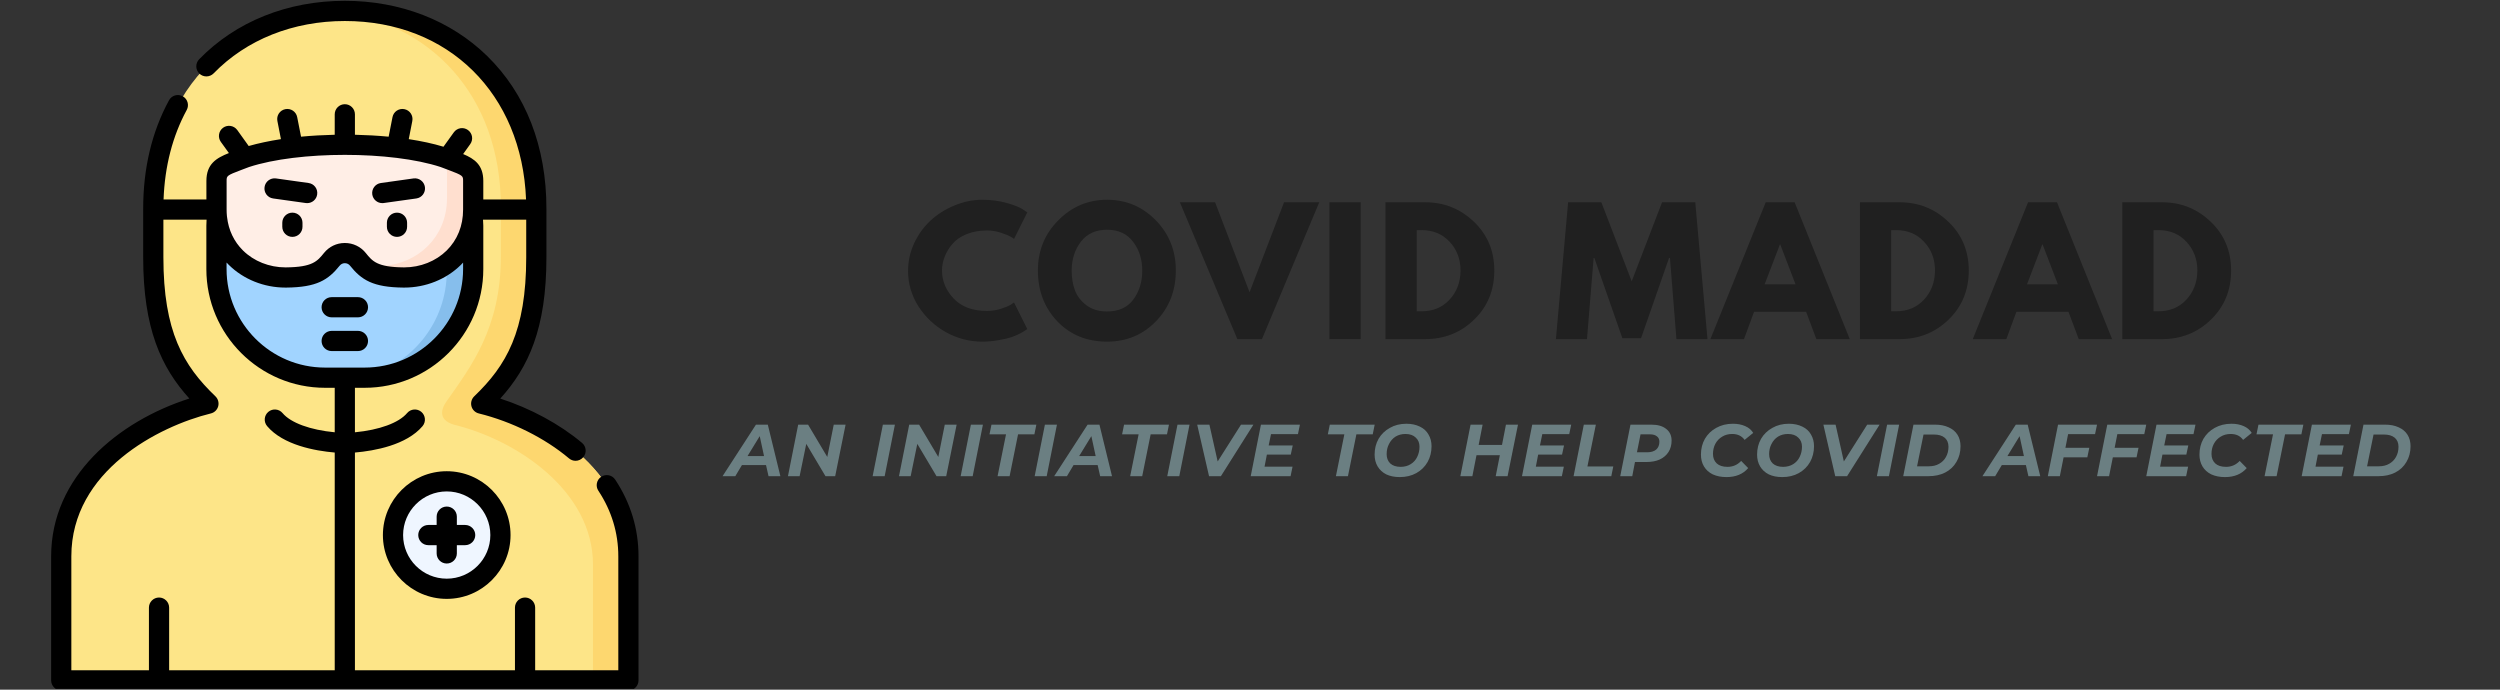 <?xml version="1.0" encoding="UTF-8"?>
<svg xmlns="http://www.w3.org/2000/svg" xmlns:xlink="http://www.w3.org/1999/xlink" width="217.5pt" height="60pt" viewBox="0 0 217.5 60" version="1.2">
<rect x="0" y="0" width="217.5" height="60" fill="#333333" stroke="none"/>
<defs>
<g>
<symbol overflow="visible" id="glyph0-0">
<path style="stroke:none;" d=""/>
</symbol>
<symbol overflow="visible" id="glyph0-1">
<path style="stroke:none;" d="M 7.203 -2.453 C 7.617 -2.453 8.02 -2.516 8.406 -2.641 C 8.801 -2.766 9.086 -2.883 9.266 -3 L 9.547 -3.188 L 10.703 -0.875 C 10.66 -0.852 10.602 -0.816 10.531 -0.766 C 10.469 -0.711 10.312 -0.617 10.062 -0.484 C 9.82 -0.359 9.562 -0.25 9.281 -0.156 C 9 -0.062 8.629 0.02 8.172 0.094 C 7.723 0.176 7.258 0.219 6.781 0.219 C 5.676 0.219 4.629 -0.051 3.641 -0.594 C 2.648 -1.145 1.848 -1.895 1.234 -2.844 C 0.629 -3.801 0.328 -4.832 0.328 -5.938 C 0.328 -6.77 0.504 -7.57 0.859 -8.344 C 1.223 -9.113 1.695 -9.77 2.281 -10.312 C 2.875 -10.863 3.566 -11.301 4.359 -11.625 C 5.148 -11.957 5.957 -12.125 6.781 -12.125 C 7.551 -12.125 8.258 -12.031 8.906 -11.844 C 9.562 -11.664 10.023 -11.484 10.297 -11.297 L 10.703 -11.031 L 9.547 -8.719 C 9.473 -8.781 9.367 -8.848 9.234 -8.922 C 9.098 -9.004 8.828 -9.113 8.422 -9.25 C 8.023 -9.383 7.617 -9.453 7.203 -9.453 C 6.547 -9.453 5.957 -9.348 5.438 -9.141 C 4.914 -8.93 4.504 -8.648 4.203 -8.297 C 3.898 -7.953 3.672 -7.578 3.516 -7.172 C 3.359 -6.773 3.281 -6.375 3.281 -5.969 C 3.281 -5.062 3.617 -4.25 4.297 -3.531 C 4.973 -2.812 5.941 -2.453 7.203 -2.453 Z M 7.203 -2.453 "/>
</symbol>
<symbol overflow="visible" id="glyph0-2">
<path style="stroke:none;" d="M 0.328 -5.969 C 0.328 -7.688 0.914 -9.141 2.094 -10.328 C 3.27 -11.523 4.688 -12.125 6.344 -12.125 C 8 -12.125 9.41 -11.531 10.578 -10.344 C 11.742 -9.156 12.328 -7.695 12.328 -5.969 C 12.328 -4.219 11.754 -2.75 10.609 -1.562 C 9.461 -0.375 8.039 0.219 6.344 0.219 C 4.594 0.219 3.148 -0.367 2.016 -1.547 C 0.891 -2.734 0.328 -4.207 0.328 -5.969 Z M 3.266 -5.969 C 3.266 -5.344 3.359 -4.77 3.547 -4.25 C 3.742 -3.738 4.082 -3.301 4.562 -2.938 C 5.039 -2.582 5.633 -2.406 6.344 -2.406 C 7.352 -2.406 8.113 -2.75 8.625 -3.438 C 9.145 -4.133 9.406 -4.977 9.406 -5.969 C 9.406 -6.938 9.141 -7.77 8.609 -8.469 C 8.086 -9.164 7.332 -9.516 6.344 -9.516 C 5.352 -9.516 4.594 -9.164 4.062 -8.469 C 3.531 -7.77 3.266 -6.938 3.266 -5.969 Z M 3.266 -5.969 "/>
</symbol>
<symbol overflow="visible" id="glyph0-3">
<path style="stroke:none;" d="M 4.594 0 L -0.406 -11.906 L 2.656 -11.906 L 5.656 -4.078 L 8.656 -11.906 L 11.719 -11.906 L 6.734 0 Z M 4.594 0 "/>
</symbol>
<symbol overflow="visible" id="glyph0-4">
<path style="stroke:none;" d="M 3.578 -11.906 L 3.578 0 L 0.859 0 L 0.859 -11.906 Z M 3.578 -11.906 "/>
</symbol>
<symbol overflow="visible" id="glyph0-5">
<path style="stroke:none;" d="M 0.859 -11.906 L 4.312 -11.906 C 5.969 -11.906 7.383 -11.336 8.562 -10.203 C 9.738 -9.078 10.328 -7.664 10.328 -5.969 C 10.328 -4.25 9.738 -2.82 8.562 -1.688 C 7.395 -0.562 5.977 0 4.312 0 L 0.859 0 Z M 3.578 -2.422 L 4 -2.422 C 4.988 -2.422 5.797 -2.754 6.422 -3.422 C 7.055 -4.098 7.379 -4.941 7.391 -5.953 C 7.391 -6.961 7.07 -7.801 6.438 -8.469 C 5.812 -9.145 5 -9.484 4 -9.484 L 3.578 -9.484 Z M 3.578 -2.422 "/>
</symbol>
<symbol overflow="visible" id="glyph0-6">
<path style="stroke:none;" d=""/>
</symbol>
<symbol overflow="visible" id="glyph0-7">
<path style="stroke:none;" d="M 10.719 0 L 10.156 -7.062 L 10.078 -7.062 L 7.641 -0.078 L 6.016 -0.078 L 3.578 -7.062 L 3.516 -7.062 L 2.938 0 L 0.234 0 L 1.297 -11.906 L 4.188 -11.906 L 6.828 -5.031 L 9.469 -11.906 L 12.359 -11.906 L 13.422 0 Z M 10.719 0 "/>
</symbol>
<symbol overflow="visible" id="glyph0-8">
<path style="stroke:none;" d="M 6.922 -11.906 L 11.719 0 L 8.812 0 L 7.922 -2.375 L 3.391 -2.375 L 2.516 0 L -0.406 0 L 4.406 -11.906 Z M 7 -4.766 L 5.672 -8.234 L 5.641 -8.234 L 4.312 -4.766 Z M 7 -4.766 "/>
</symbol>
<symbol overflow="visible" id="glyph1-0">
<path style="stroke:none;" d="M 0.812 -4.484 L 4.062 -4.484 L 3.156 0 L -0.094 0 Z M 2.734 -0.453 L 3.453 -4.031 L 1.234 -4.031 L 0.516 -0.453 Z M 2.734 -0.453 "/>
</symbol>
<symbol overflow="visible" id="glyph1-1">
<path style="stroke:none;" d="M 3.375 -0.969 L 1.281 -0.969 L 0.703 0 L -0.406 0 L 2.5 -4.484 L 3.531 -4.484 L 4.625 0 L 3.594 0 Z M 3.203 -1.75 L 2.828 -3.484 L 1.766 -1.75 Z M 3.203 -1.75 "/>
</symbol>
<symbol overflow="visible" id="glyph1-2">
<path style="stroke:none;" d="M 5.203 -4.484 L 4.297 0 L 3.453 0 L 1.781 -2.812 L 1.203 0 L 0.188 0 L 1.078 -4.484 L 1.938 -4.484 L 3.609 -1.672 L 4.172 -4.484 Z M 5.203 -4.484 "/>
</symbol>
<symbol overflow="visible" id="glyph1-3">
<path style="stroke:none;" d=""/>
</symbol>
<symbol overflow="visible" id="glyph1-4">
<path style="stroke:none;" d="M 1.078 -4.484 L 2.125 -4.484 L 1.234 0 L 0.188 0 Z M 1.078 -4.484 "/>
</symbol>
<symbol overflow="visible" id="glyph1-5">
<path style="stroke:none;" d="M 1.844 -3.641 L 0.406 -3.641 L 0.578 -4.484 L 4.484 -4.484 L 4.312 -3.641 L 2.891 -3.641 L 2.156 0 L 1.109 0 Z M 1.844 -3.641 "/>
</symbol>
<symbol overflow="visible" id="glyph1-6">
<path style="stroke:none;" d="M 5.391 -4.484 L 2.562 0 L 1.531 0 L 0.5 -4.484 L 1.562 -4.484 L 2.281 -1.281 L 4.312 -4.484 Z M 5.391 -4.484 "/>
</symbol>
<symbol overflow="visible" id="glyph1-7">
<path style="stroke:none;" d="M 1.953 -3.656 L 1.75 -2.672 L 3.844 -2.672 L 3.672 -1.875 L 1.594 -1.875 L 1.391 -0.828 L 3.828 -0.828 L 3.656 0 L 0.188 0 L 1.078 -4.484 L 4.469 -4.484 L 4.297 -3.656 Z M 1.953 -3.656 "/>
</symbol>
<symbol overflow="visible" id="glyph1-8">
<path style="stroke:none;" d="M 2.516 0.078 C 2.066 0.078 1.676 0 1.344 -0.156 C 1.02 -0.32 0.77 -0.551 0.594 -0.844 C 0.414 -1.145 0.328 -1.488 0.328 -1.875 C 0.328 -2.383 0.441 -2.844 0.672 -3.25 C 0.91 -3.656 1.238 -3.973 1.656 -4.203 C 2.07 -4.441 2.551 -4.562 3.094 -4.562 C 3.539 -4.562 3.93 -4.477 4.266 -4.312 C 4.598 -4.156 4.848 -3.926 5.016 -3.625 C 5.191 -3.332 5.281 -2.992 5.281 -2.609 C 5.281 -2.098 5.164 -1.641 4.938 -1.234 C 4.707 -0.828 4.379 -0.504 3.953 -0.266 C 3.535 -0.035 3.055 0.078 2.516 0.078 Z M 2.594 -0.812 C 2.926 -0.812 3.219 -0.891 3.469 -1.047 C 3.719 -1.203 3.906 -1.41 4.031 -1.672 C 4.164 -1.941 4.234 -2.238 4.234 -2.562 C 4.234 -2.895 4.125 -3.16 3.906 -3.359 C 3.695 -3.566 3.398 -3.672 3.016 -3.672 C 2.68 -3.672 2.391 -3.594 2.141 -3.438 C 1.898 -3.281 1.711 -3.066 1.578 -2.797 C 1.441 -2.535 1.375 -2.242 1.375 -1.922 C 1.375 -1.586 1.477 -1.316 1.688 -1.109 C 1.906 -0.91 2.207 -0.812 2.594 -0.812 Z M 2.594 -0.812 "/>
</symbol>
<symbol overflow="visible" id="glyph1-9">
<path style="stroke:none;" d="M 5.203 -4.484 L 4.297 0 L 3.266 0 L 3.625 -1.828 L 1.594 -1.828 L 1.234 0 L 0.188 0 L 1.078 -4.484 L 2.125 -4.484 L 1.781 -2.719 L 3.812 -2.719 L 4.156 -4.484 Z M 5.203 -4.484 "/>
</symbol>
<symbol overflow="visible" id="glyph1-10">
<path style="stroke:none;" d="M 1.078 -4.484 L 2.125 -4.484 L 1.391 -0.844 L 3.641 -0.844 L 3.469 0 L 0.188 0 Z M 1.078 -4.484 "/>
</symbol>
<symbol overflow="visible" id="glyph1-11">
<path style="stroke:none;" d="M 2.891 -4.484 C 3.453 -4.484 3.883 -4.359 4.188 -4.109 C 4.5 -3.867 4.656 -3.531 4.656 -3.094 C 4.656 -2.719 4.566 -2.391 4.391 -2.109 C 4.211 -1.828 3.957 -1.609 3.625 -1.453 C 3.301 -1.305 2.914 -1.234 2.469 -1.234 L 1.469 -1.234 L 1.234 0 L 0.188 0 L 1.078 -4.484 Z M 2.516 -2.078 C 2.859 -2.078 3.125 -2.156 3.312 -2.312 C 3.5 -2.477 3.594 -2.707 3.594 -3 C 3.594 -3.207 3.52 -3.363 3.375 -3.469 C 3.238 -3.582 3.035 -3.641 2.766 -3.641 L 1.953 -3.641 L 1.641 -2.078 Z M 2.516 -2.078 "/>
</symbol>
<symbol overflow="visible" id="glyph1-12">
<path style="stroke:none;" d="M 2.547 0.078 C 2.098 0.078 1.703 0 1.359 -0.156 C 1.023 -0.32 0.77 -0.551 0.594 -0.844 C 0.414 -1.145 0.328 -1.488 0.328 -1.875 C 0.328 -2.383 0.441 -2.844 0.672 -3.25 C 0.91 -3.656 1.238 -3.973 1.656 -4.203 C 2.082 -4.441 2.566 -4.562 3.109 -4.562 C 3.516 -4.562 3.867 -4.492 4.172 -4.359 C 4.484 -4.223 4.719 -4.023 4.875 -3.766 L 4.125 -3.156 C 3.883 -3.5 3.523 -3.672 3.047 -3.672 C 2.711 -3.672 2.422 -3.594 2.172 -3.438 C 1.922 -3.289 1.723 -3.082 1.578 -2.812 C 1.441 -2.551 1.375 -2.258 1.375 -1.938 C 1.375 -1.594 1.484 -1.316 1.703 -1.109 C 1.922 -0.91 2.234 -0.812 2.641 -0.812 C 3.109 -0.812 3.504 -0.984 3.828 -1.328 L 4.438 -0.703 C 3.988 -0.18 3.359 0.078 2.547 0.078 Z M 2.547 0.078 "/>
</symbol>
<symbol overflow="visible" id="glyph1-13">
<path style="stroke:none;" d="M 1.078 -4.484 L 2.953 -4.484 C 3.41 -4.484 3.805 -4.406 4.141 -4.25 C 4.473 -4.102 4.727 -3.891 4.906 -3.609 C 5.082 -3.328 5.172 -2.992 5.172 -2.609 C 5.172 -2.086 5.051 -1.629 4.812 -1.234 C 4.582 -0.836 4.254 -0.531 3.828 -0.312 C 3.41 -0.102 2.926 0 2.375 0 L 0.188 0 Z M 2.406 -0.859 C 2.758 -0.859 3.062 -0.93 3.312 -1.078 C 3.57 -1.223 3.77 -1.422 3.906 -1.672 C 4.051 -1.93 4.125 -2.227 4.125 -2.562 C 4.125 -2.895 4.016 -3.156 3.797 -3.344 C 3.578 -3.531 3.258 -3.625 2.844 -3.625 L 1.953 -3.625 L 1.391 -0.859 Z M 2.406 -0.859 "/>
</symbol>
<symbol overflow="visible" id="glyph1-14">
<path style="stroke:none;" d="M 1.953 -3.656 L 1.719 -2.469 L 3.797 -2.469 L 3.625 -1.641 L 1.562 -1.641 L 1.234 0 L 0.188 0 L 1.078 -4.484 L 4.469 -4.484 L 4.297 -3.656 Z M 1.953 -3.656 "/>
</symbol>
</g>
<clipPath id="clip1">
  <path d="M 5 0.07 L 55 0.07 L 55 59.93 L 5 59.93 Z M 5 0.07 "/>
</clipPath>
<clipPath id="clip2">
  <path d="M 38 18 L 55 18 L 55 59.93 L 38 59.93 Z M 38 18 "/>
</clipPath>
<clipPath id="clip3">
  <path d="M 29 0.07 L 47 0.07 L 47 19 L 29 19 Z M 29 0.07 "/>
</clipPath>
<clipPath id="clip4">
  <path d="M 4 0.07 L 56 0.07 L 56 59.93 L 4 59.93 Z M 4 0.07 "/>
</clipPath>
</defs>
<g id="surface1">
<g clip-path="url(#clip1)" clip-rule="nonzero">
<path style=" stroke:none;fill-rule:evenodd;fill:rgb(99.219%,89.799%,53.329%);fill-opacity:1;" d="M 41.168 18.23 L 41.168 18.238 C 41.168 18.488 41.156 18.727 41.129 18.961 C 41.156 19.18 41.168 19.402 41.168 19.633 L 41.168 23.414 C 41.168 25.582 40.426 27.582 39.188 29.18 C 37.457 31.414 34.75 32.859 31.723 32.859 L 28.281 32.859 C 25.441 32.859 22.883 31.594 21.152 29.598 C 19.711 27.938 18.832 25.773 18.832 23.414 L 18.832 19.633 C 18.832 19.398 18.844 19.168 18.875 18.941 C 18.848 18.715 18.836 18.477 18.836 18.238 L 18.836 15.742 C 18.836 14.484 19.625 14.387 21.371 13.703 C 22.527 13.32 23.941 13.039 25.484 12.855 C 26.918 12.688 28.457 12.602 30 12.602 C 31.543 12.602 33.082 12.688 34.516 12.855 C 36.059 13.039 37.477 13.32 38.633 13.703 C 38.73 13.742 38.824 13.777 38.914 13.812 C 40.461 14.402 41.168 14.555 41.168 15.742 Z M 46.66 18.156 C 46.66 7.348 39.172 0.949 30 0.949 C 20.824 0.949 13.336 7.348 13.336 18.156 L 13.336 22.379 C 13.336 29.43 15.441 32.535 18.133 35.117 C 12.648 36.469 5.328 40.824 5.328 48.402 L 5.328 59.191 L 54.672 59.191 L 54.672 48.402 C 54.672 40.824 47.348 36.469 41.867 35.117 C 44.555 32.535 46.66 29.43 46.66 22.379 Z M 34.191 46.551 C 34.191 43.969 36.285 41.875 38.867 41.875 C 41.445 41.875 43.539 43.969 43.539 46.551 C 43.539 49.133 41.445 51.223 38.867 51.223 C 36.285 51.223 34.191 49.133 34.191 46.551 Z M 34.191 46.551 "/>
</g>
<path style=" stroke:none;fill-rule:evenodd;fill:rgb(63.139%,83.139%,100%);fill-opacity:1;" d="M 18.875 18.941 C 18.844 19.168 18.832 19.398 18.832 19.633 L 18.832 23.414 C 18.832 25.773 19.711 27.938 21.152 29.598 C 22.883 31.594 25.441 32.859 28.281 32.859 L 31.719 32.859 C 34.75 32.859 37.457 31.414 39.188 29.18 C 40.426 27.582 41.168 25.582 41.168 23.414 L 41.168 19.633 C 41.168 19.402 41.156 19.18 41.129 18.961 C 40.773 22.141 19.223 22.133 18.875 18.941 Z M 18.875 18.941 "/>
<g clip-path="url(#clip2)" clip-rule="nonzero">
<path style=" stroke:none;fill-rule:evenodd;fill:rgb(99.219%,84.309%,43.529%);fill-opacity:1;" d="M 46.66 22.379 L 46.66 18.23 L 43.578 18.23 L 43.578 22.273 C 43.578 28.57 40.965 31.898 38.82 34.961 C 38.559 35.328 37.891 36.504 39.539 36.961 C 45.02 38.312 51.59 42.738 51.59 49.117 L 51.59 59.191 L 54.672 59.191 L 54.672 48.402 C 54.672 40.824 47.348 36.469 41.863 35.117 C 44.555 32.535 46.66 29.43 46.66 22.379 Z M 46.66 22.379 "/>
</g>
<g clip-path="url(#clip3)" clip-rule="nonzero">
<path style=" stroke:none;fill-rule:evenodd;fill:rgb(99.219%,84.309%,43.529%);fill-opacity:1;" d="M 46.66 18.156 C 46.66 7.348 39.172 0.949 30 0.949 C 29.699 0.949 29.406 0.953 29.113 0.969 C 37.254 1.91 43.578 8.121 43.578 18.047 L 43.578 18.23 L 46.66 18.23 Z M 46.66 18.156 "/>
</g>
<path style=" stroke:none;fill-rule:evenodd;fill:rgb(100%,93.329%,90.199%);fill-opacity:1;" d="M 34.516 12.855 C 33.082 12.688 31.543 12.602 30 12.602 C 28.457 12.602 26.918 12.688 25.484 12.855 C 23.941 13.039 22.527 13.32 21.371 13.703 C 19.625 14.387 18.836 14.484 18.836 15.742 L 18.836 18.238 C 18.836 18.477 18.848 18.715 18.875 18.941 C 19.223 22.133 21.902 24.176 24.898 24.141 C 27.383 24.117 28.086 23.531 28.867 22.559 C 29.16 22.199 29.582 22.016 30 22.02 C 30.422 22.016 30.844 22.199 31.137 22.559 C 31.918 23.531 32.621 24.117 35.105 24.141 C 38.094 24.176 40.773 22.141 41.129 18.961 C 41.156 18.727 41.168 18.488 41.168 18.238 L 41.168 15.742 C 41.168 14.555 40.461 14.402 38.914 13.812 C 38.824 13.777 38.73 13.742 38.633 13.703 C 37.477 13.32 36.059 13.039 34.516 12.855 Z M 34.516 12.855 "/>
<path style=" stroke:none;fill-rule:evenodd;fill:rgb(93.729%,96.469%,100%);fill-opacity:1;" d="M 38.867 41.875 C 36.285 41.875 34.191 43.969 34.191 46.551 C 34.191 49.133 36.285 51.223 38.867 51.223 C 41.445 51.223 43.539 49.133 43.539 46.551 C 43.539 43.969 41.445 41.875 38.867 41.875 Z M 38.867 41.875 "/>
<path style=" stroke:none;fill-rule:evenodd;fill:rgb(100%,87.45%,81.18%);fill-opacity:1;" d="M 41.129 18.961 C 41.156 18.727 41.168 18.488 41.168 18.238 L 41.168 15.742 C 41.168 14.555 40.461 14.402 38.914 13.812 L 38.633 13.703 C 38.574 13.688 38.516 13.668 38.461 13.648 C 38.75 13.895 38.891 14.219 38.891 14.75 L 38.891 17.246 C 38.891 17.492 38.875 17.734 38.848 17.969 C 38.496 21.148 35.82 23.18 32.828 23.148 C 32.355 23.145 31.945 23.117 31.586 23.074 C 32.254 23.734 33.098 24.121 35.105 24.141 C 38.094 24.176 40.773 22.141 41.129 18.961 Z M 41.129 18.961 "/>
<path style=" stroke:none;fill-rule:evenodd;fill:rgb(52.55%,74.509%,92.549%);fill-opacity:1;" d="M 39.188 29.18 C 40.426 27.582 41.168 25.582 41.168 23.414 L 41.168 19.633 C 41.168 19.402 41.156 19.18 41.129 18.961 C 40.934 20.668 40.082 22.043 38.867 22.945 L 38.867 23.625 C 38.867 25.793 38.129 27.797 36.891 29.395 C 35.543 31.125 33.613 32.387 31.402 32.859 L 31.719 32.859 C 34.75 32.859 37.457 31.414 39.188 29.18 Z M 39.188 29.18 "/>
<path style=" stroke:none;fill-rule:nonzero;fill:rgb(0%,0%,0%);fill-opacity:1;" d="M 25.438 18.5 C 24.953 18.5 24.559 18.895 24.559 19.379 L 24.559 19.73 C 24.559 20.215 24.953 20.609 25.438 20.609 C 25.926 20.609 26.316 20.215 26.316 19.73 L 26.316 19.379 C 26.316 18.895 25.926 18.5 25.438 18.5 Z M 25.438 18.5 "/>
<path style=" stroke:none;fill-rule:nonzero;fill:rgb(0%,0%,0%);fill-opacity:1;" d="M 23.762 17.266 L 26.602 17.664 C 26.645 17.668 26.684 17.672 26.727 17.672 C 27.156 17.672 27.535 17.355 27.594 16.914 C 27.664 16.434 27.328 15.988 26.848 15.922 L 24.008 15.523 C 23.527 15.457 23.082 15.793 23.016 16.273 C 22.945 16.754 23.281 17.199 23.762 17.266 Z M 23.762 17.266 "/>
<path style=" stroke:none;fill-rule:nonzero;fill:rgb(0%,0%,0%);fill-opacity:1;" d="M 34.539 18.5 C 34.055 18.5 33.66 18.895 33.66 19.379 L 33.66 19.73 C 33.66 20.215 34.055 20.609 34.539 20.609 C 35.027 20.609 35.418 20.215 35.418 19.73 L 35.418 19.379 C 35.418 18.895 35.027 18.5 34.539 18.5 Z M 34.539 18.5 "/>
<path style=" stroke:none;fill-rule:nonzero;fill:rgb(0%,0%,0%);fill-opacity:1;" d="M 33.258 17.672 C 33.297 17.672 33.34 17.668 33.379 17.664 L 36.223 17.266 C 36.703 17.199 37.035 16.754 36.969 16.273 C 36.902 15.793 36.457 15.457 35.977 15.523 L 33.137 15.922 C 32.656 15.988 32.32 16.434 32.387 16.914 C 32.449 17.355 32.828 17.672 33.258 17.672 Z M 33.258 17.672 "/>
<path style=" stroke:none;fill-rule:nonzero;fill:rgb(0%,0%,0%);fill-opacity:1;" d="M 28.855 30.543 L 31.141 30.543 C 31.625 30.543 32.02 30.152 32.02 29.664 C 32.02 29.18 31.625 28.785 31.141 28.785 L 28.855 28.785 C 28.371 28.785 27.977 29.18 27.977 29.664 C 27.977 30.152 28.371 30.543 28.855 30.543 Z M 28.855 30.543 "/>
<path style=" stroke:none;fill-rule:nonzero;fill:rgb(0%,0%,0%);fill-opacity:1;" d="M 28.855 27.609 L 31.141 27.609 C 31.625 27.609 32.02 27.215 32.02 26.73 C 32.02 26.242 31.625 25.852 31.141 25.852 L 28.855 25.852 C 28.371 25.852 27.977 26.242 27.977 26.73 C 27.977 27.215 28.371 27.609 28.855 27.609 Z M 28.855 27.609 "/>
<path style=" stroke:none;fill-rule:nonzero;fill:rgb(0%,0%,0%);fill-opacity:1;" d="M 33.312 46.551 C 33.312 49.613 35.805 52.102 38.867 52.102 C 41.926 52.102 44.418 49.613 44.418 46.551 C 44.418 43.488 41.926 40.996 38.867 40.996 C 35.805 40.996 33.312 43.488 33.312 46.551 Z M 42.66 46.551 C 42.66 48.645 40.957 50.344 38.867 50.344 C 36.773 50.344 35.07 48.645 35.07 46.551 C 35.07 44.457 36.773 42.754 38.867 42.754 C 40.957 42.754 42.66 44.457 42.66 46.551 Z M 42.66 46.551 "/>
<path style=" stroke:none;fill-rule:nonzero;fill:rgb(0%,0%,0%);fill-opacity:1;" d="M 37.988 44.949 L 37.988 45.672 L 37.266 45.672 C 36.777 45.672 36.387 46.066 36.387 46.551 C 36.387 47.035 36.777 47.43 37.266 47.43 L 37.988 47.43 L 37.988 48.148 C 37.988 48.633 38.379 49.027 38.867 49.027 C 39.352 49.027 39.746 48.633 39.746 48.148 L 39.746 47.43 L 40.469 47.43 C 40.953 47.43 41.348 47.035 41.348 46.551 C 41.348 46.066 40.953 45.672 40.469 45.672 L 39.746 45.672 L 39.746 44.949 C 39.746 44.465 39.352 44.07 38.867 44.07 C 38.379 44.07 37.988 44.465 37.988 44.949 Z M 37.988 44.949 "/>
<g clip-path="url(#clip4)" clip-rule="nonzero">
<path style=" stroke:none;fill-rule:nonzero;fill:rgb(0%,0%,0%);fill-opacity:1;" d="M 53.523 41.727 C 53.254 41.32 52.711 41.211 52.305 41.48 C 51.902 41.746 51.789 42.293 52.059 42.695 C 53.207 44.434 53.793 46.355 53.793 48.402 L 53.793 58.312 L 46.559 58.312 L 46.559 52.863 C 46.559 52.379 46.164 51.984 45.68 51.984 C 45.191 51.984 44.801 52.379 44.801 52.863 L 44.801 58.312 L 30.879 58.312 L 30.879 39.371 C 32.598 39.223 35.367 38.719 36.762 37.074 C 37.074 36.703 37.027 36.148 36.656 35.832 C 36.285 35.52 35.73 35.566 35.418 35.938 C 34.695 36.793 33 37.406 30.879 37.609 L 30.879 33.738 L 31.723 33.738 C 37.414 33.738 42.047 29.109 42.047 23.414 L 42.047 19.633 C 42.047 19.469 42.039 19.297 42.023 19.109 L 45.781 19.109 L 45.781 22.379 C 45.781 28.84 44.051 31.801 41.258 34.48 C 41.027 34.703 40.934 35.035 41.016 35.344 C 41.098 35.652 41.344 35.895 41.656 35.969 C 44.535 36.68 47.398 38.105 49.508 39.883 C 49.672 40.02 49.875 40.09 50.074 40.09 C 50.324 40.09 50.57 39.98 50.746 39.773 C 51.059 39.402 51.012 38.848 50.641 38.535 C 48.688 36.895 46.152 35.527 43.523 34.676 C 45.973 31.969 47.539 28.594 47.539 22.379 L 47.539 18.156 C 47.539 12.762 45.758 8.168 42.383 4.871 C 39.215 1.773 34.82 0.07 30 0.07 C 25.02 0.07 20.516 1.875 17.324 5.16 C 16.988 5.508 16.996 6.062 17.344 6.402 C 17.691 6.738 18.246 6.73 18.586 6.383 C 21.441 3.445 25.496 1.828 30 1.828 C 39.031 1.828 45.414 8.168 45.766 17.352 L 42.047 17.352 L 42.047 15.742 C 42.047 14.355 41.285 13.816 40.293 13.402 L 40.91 12.539 C 41.195 12.145 41.105 11.598 40.711 11.312 C 40.316 11.027 39.77 11.117 39.484 11.512 L 38.582 12.766 C 37.684 12.492 36.66 12.273 35.562 12.105 L 35.871 10.527 C 35.965 10.051 35.656 9.59 35.18 9.496 C 34.703 9.402 34.242 9.711 34.148 10.188 L 33.812 11.891 C 32.859 11.801 31.875 11.746 30.879 11.723 L 30.879 9.945 C 30.879 9.461 30.484 9.066 30 9.066 C 29.516 9.066 29.121 9.461 29.121 9.945 L 29.121 11.723 C 28.129 11.746 27.145 11.801 26.191 11.891 L 25.855 10.188 C 25.762 9.711 25.301 9.402 24.824 9.496 C 24.348 9.59 24.039 10.051 24.133 10.527 L 24.441 12.105 C 23.43 12.262 22.484 12.461 21.637 12.703 L 20.641 11.312 C 20.355 10.918 19.805 10.828 19.41 11.113 C 19.02 11.398 18.93 11.945 19.211 12.34 L 19.914 13.316 C 18.82 13.75 17.957 14.262 17.957 15.742 L 17.957 17.352 L 14.23 17.352 C 14.336 14.457 15.012 11.84 16.246 9.566 C 16.477 9.141 16.32 8.605 15.895 8.375 C 15.465 8.141 14.934 8.301 14.703 8.727 C 13.211 11.469 12.457 14.641 12.457 18.156 L 12.457 22.379 C 12.457 28.594 14.023 31.965 16.473 34.672 C 10.277 36.652 4.449 41.469 4.449 48.402 L 4.449 59.191 C 4.449 59.676 4.844 60.07 5.328 60.07 L 54.672 60.07 C 55.156 60.07 55.551 59.676 55.551 59.191 L 55.551 48.402 C 55.551 46.004 54.867 43.758 53.523 41.727 Z M 19.715 15.742 C 19.715 15.301 19.715 15.266 21.016 14.777 C 21.215 14.703 21.434 14.621 21.668 14.531 C 25.961 13.121 34.043 13.121 38.336 14.531 C 38.57 14.621 38.785 14.703 38.988 14.777 C 40.289 15.266 40.289 15.301 40.289 15.742 L 40.289 18.238 C 40.289 19.641 39.797 20.867 38.863 21.793 C 37.914 22.727 36.574 23.262 35.172 23.262 C 35.152 23.262 35.133 23.262 35.113 23.262 C 32.809 23.242 32.395 22.723 31.82 22.008 C 31.375 21.457 30.715 21.141 30.012 21.141 C 30.004 21.141 29.996 21.141 29.988 21.141 C 29.285 21.141 28.629 21.457 28.184 22.012 C 27.609 22.723 27.195 23.242 24.887 23.262 C 24.871 23.262 24.852 23.262 24.832 23.262 C 23.43 23.262 22.086 22.727 21.141 21.793 C 20.355 21.016 19.883 20.02 19.754 18.887 C 19.75 18.855 19.746 18.824 19.742 18.793 C 19.723 18.609 19.715 18.426 19.715 18.238 Z M 19.711 22.84 C 19.773 22.906 19.84 22.977 19.906 23.043 C 21.18 24.301 22.969 25.02 24.832 25.02 C 24.855 25.02 24.883 25.02 24.906 25.02 C 27.559 24.996 28.551 24.355 29.551 23.113 C 29.66 22.977 29.82 22.898 29.988 22.898 C 29.992 22.898 29.996 22.898 30 22.898 L 30.012 22.898 C 30.18 22.898 30.344 22.977 30.449 23.109 C 31.449 24.355 32.445 24.996 35.098 25.02 C 35.121 25.02 35.145 25.02 35.172 25.02 C 37.035 25.02 38.824 24.301 40.098 23.043 C 40.164 22.977 40.227 22.91 40.289 22.844 L 40.289 23.414 C 40.289 28.137 36.445 31.98 31.723 31.98 L 28.281 31.98 C 23.555 31.98 19.711 28.137 19.711 23.414 Z M 29.121 37.609 C 27 37.406 25.301 36.793 24.582 35.938 C 24.27 35.566 23.715 35.52 23.344 35.832 C 22.973 36.145 22.926 36.699 23.238 37.07 C 24.629 38.719 27.398 39.223 29.121 39.371 L 29.121 58.312 L 14.715 58.312 L 14.715 52.863 C 14.715 52.379 14.32 51.984 13.836 51.984 C 13.352 51.984 12.957 52.379 12.957 52.863 L 12.957 58.312 L 6.207 58.312 L 6.207 48.402 C 6.207 40.949 13.836 37.082 18.344 35.969 C 18.656 35.895 18.902 35.652 18.984 35.344 C 19.066 35.035 18.973 34.703 18.742 34.48 C 15.945 31.801 14.215 28.844 14.215 22.379 L 14.215 19.109 L 17.973 19.109 C 17.961 19.277 17.953 19.453 17.953 19.633 L 17.953 23.414 C 17.953 29.105 22.586 33.738 28.277 33.738 L 29.121 33.738 Z M 29.121 37.609 "/>
</g>
<g style="fill:rgb(12.549%,12.549%,12.549%);fill-opacity:1;">
  <use xlink:href="#glyph0-1" x="78.673" y="29.504"/>
</g>
<g style="fill:rgb(12.549%,12.549%,12.549%);fill-opacity:1;">
  <use xlink:href="#glyph0-2" x="89.97" y="29.504"/>
</g>
<g style="fill:rgb(12.549%,12.549%,12.549%);fill-opacity:1;">
  <use xlink:href="#glyph0-3" x="103.056" y="29.504"/>
</g>
<g style="fill:rgb(12.549%,12.549%,12.549%);fill-opacity:1;">
  <use xlink:href="#glyph0-4" x="114.8" y="29.504"/>
</g>
<g style="fill:rgb(12.549%,12.549%,12.549%);fill-opacity:1;">
  <use xlink:href="#glyph0-5" x="119.677" y="29.504"/>
</g>
<g style="fill:rgb(12.549%,12.549%,12.549%);fill-opacity:1;">
  <use xlink:href="#glyph0-6" x="130.758" y="29.504"/>
</g>
<g style="fill:rgb(12.549%,12.549%,12.549%);fill-opacity:1;">
  <use xlink:href="#glyph0-7" x="135.13" y="29.504"/>
</g>
<g style="fill:rgb(12.549%,12.549%,12.549%);fill-opacity:1;">
  <use xlink:href="#glyph0-8" x="149.211" y="29.504"/>
</g>
<g style="fill:rgb(12.549%,12.549%,12.549%);fill-opacity:1;">
  <use xlink:href="#glyph0-5" x="160.955" y="29.504"/>
</g>
<g style="fill:rgb(12.549%,12.549%,12.549%);fill-opacity:1;">
  <use xlink:href="#glyph0-8" x="172.036" y="29.504"/>
</g>
<g style="fill:rgb(12.549%,12.549%,12.549%);fill-opacity:1;">
  <use xlink:href="#glyph0-5" x="183.78" y="29.504"/>
</g>
<g style="fill:rgb(41.959%,49.799%,50.98%);fill-opacity:1;">
  <use xlink:href="#glyph1-1" x="63.268" y="41.428"/>
</g>
<g style="fill:rgb(41.959%,49.799%,50.98%);fill-opacity:1;">
  <use xlink:href="#glyph1-2" x="68.364" y="41.428"/>
</g>
<g style="fill:rgb(41.959%,49.799%,50.98%);fill-opacity:1;">
  <use xlink:href="#glyph1-3" x="73.728" y="41.428"/>
</g>
<g style="fill:rgb(41.959%,49.799%,50.98%);fill-opacity:1;">
  <use xlink:href="#glyph1-4" x="75.732" y="41.428"/>
</g>
<g style="fill:rgb(41.959%,49.799%,50.98%);fill-opacity:1;">
  <use xlink:href="#glyph1-2" x="78.024" y="41.428"/>
</g>
<g style="fill:rgb(41.959%,49.799%,50.98%);fill-opacity:1;">
  <use xlink:href="#glyph1-4" x="83.389" y="41.428"/>
</g>
<g style="fill:rgb(41.959%,49.799%,50.98%);fill-opacity:1;">
  <use xlink:href="#glyph1-5" x="85.68" y="41.428"/>
</g>
<g style="fill:rgb(41.959%,49.799%,50.98%);fill-opacity:1;">
  <use xlink:href="#glyph1-4" x="89.829" y="41.428"/>
</g>
<g style="fill:rgb(41.959%,49.799%,50.98%);fill-opacity:1;">
  <use xlink:href="#glyph1-1" x="92.12" y="41.428"/>
</g>
<g style="fill:rgb(41.959%,49.799%,50.98%);fill-opacity:1;">
  <use xlink:href="#glyph1-5" x="97.216" y="41.428"/>
</g>
<g style="fill:rgb(41.959%,49.799%,50.98%);fill-opacity:1;">
  <use xlink:href="#glyph1-4" x="101.364" y="41.428"/>
</g>
<g style="fill:rgb(41.959%,49.799%,50.98%);fill-opacity:1;">
  <use xlink:href="#glyph1-6" x="103.656" y="41.428"/>
</g>
<g style="fill:rgb(41.959%,49.799%,50.98%);fill-opacity:1;">
  <use xlink:href="#glyph1-7" x="108.624" y="41.428"/>
</g>
<g style="fill:rgb(41.959%,49.799%,50.98%);fill-opacity:1;">
  <use xlink:href="#glyph1-3" x="113.111" y="41.428"/>
</g>
<g style="fill:rgb(41.959%,49.799%,50.98%);fill-opacity:1;">
  <use xlink:href="#glyph1-5" x="115.115" y="41.428"/>
</g>
<g style="fill:rgb(41.959%,49.799%,50.98%);fill-opacity:1;">
  <use xlink:href="#glyph1-8" x="119.263" y="41.428"/>
</g>
<g style="fill:rgb(41.959%,49.799%,50.98%);fill-opacity:1;">
  <use xlink:href="#glyph1-3" x="124.858" y="41.428"/>
</g>
<g style="fill:rgb(41.959%,49.799%,50.98%);fill-opacity:1;">
  <use xlink:href="#glyph1-9" x="126.862" y="41.428"/>
</g>
<g style="fill:rgb(41.959%,49.799%,50.98%);fill-opacity:1;">
  <use xlink:href="#glyph1-7" x="132.226" y="41.428"/>
</g>
<g style="fill:rgb(41.959%,49.799%,50.98%);fill-opacity:1;">
  <use xlink:href="#glyph1-10" x="136.714" y="41.428"/>
</g>
<g style="fill:rgb(41.959%,49.799%,50.98%);fill-opacity:1;">
  <use xlink:href="#glyph1-11" x="140.773" y="41.428"/>
</g>
<g style="fill:rgb(41.959%,49.799%,50.98%);fill-opacity:1;">
  <use xlink:href="#glyph1-3" x="145.651" y="41.428"/>
</g>
<g style="fill:rgb(41.959%,49.799%,50.98%);fill-opacity:1;">
  <use xlink:href="#glyph1-12" x="147.654" y="41.428"/>
</g>
<g style="fill:rgb(41.959%,49.799%,50.98%);fill-opacity:1;">
  <use xlink:href="#glyph1-8" x="152.539" y="41.428"/>
</g>
<g style="fill:rgb(41.959%,49.799%,50.98%);fill-opacity:1;">
  <use xlink:href="#glyph1-6" x="158.134" y="41.428"/>
</g>
<g style="fill:rgb(41.959%,49.799%,50.98%);fill-opacity:1;">
  <use xlink:href="#glyph1-4" x="163.101" y="41.428"/>
</g>
<g style="fill:rgb(41.959%,49.799%,50.98%);fill-opacity:1;">
  <use xlink:href="#glyph1-13" x="165.393" y="41.428"/>
</g>
<g style="fill:rgb(41.959%,49.799%,50.98%);fill-opacity:1;">
  <use xlink:href="#glyph1-3" x="170.873" y="41.428"/>
</g>
<g style="fill:rgb(41.959%,49.799%,50.98%);fill-opacity:1;">
  <use xlink:href="#glyph1-1" x="172.877" y="41.428"/>
</g>
<g style="fill:rgb(41.959%,49.799%,50.98%);fill-opacity:1;">
  <use xlink:href="#glyph1-14" x="177.972" y="41.428"/>
</g>
<g style="fill:rgb(41.959%,49.799%,50.98%);fill-opacity:1;">
  <use xlink:href="#glyph1-14" x="182.255" y="41.428"/>
</g>
<g style="fill:rgb(41.959%,49.799%,50.98%);fill-opacity:1;">
  <use xlink:href="#glyph1-7" x="186.538" y="41.428"/>
</g>
<g style="fill:rgb(41.959%,49.799%,50.98%);fill-opacity:1;">
  <use xlink:href="#glyph1-12" x="191.025" y="41.428"/>
</g>
<g style="fill:rgb(41.959%,49.799%,50.98%);fill-opacity:1;">
  <use xlink:href="#glyph1-5" x="195.909" y="41.428"/>
</g>
<g style="fill:rgb(41.959%,49.799%,50.98%);fill-opacity:1;">
  <use xlink:href="#glyph1-7" x="200.058" y="41.428"/>
</g>
<g style="fill:rgb(41.959%,49.799%,50.98%);fill-opacity:1;">
  <use xlink:href="#glyph1-13" x="204.545" y="41.428"/>
</g>
</g>
</svg>
